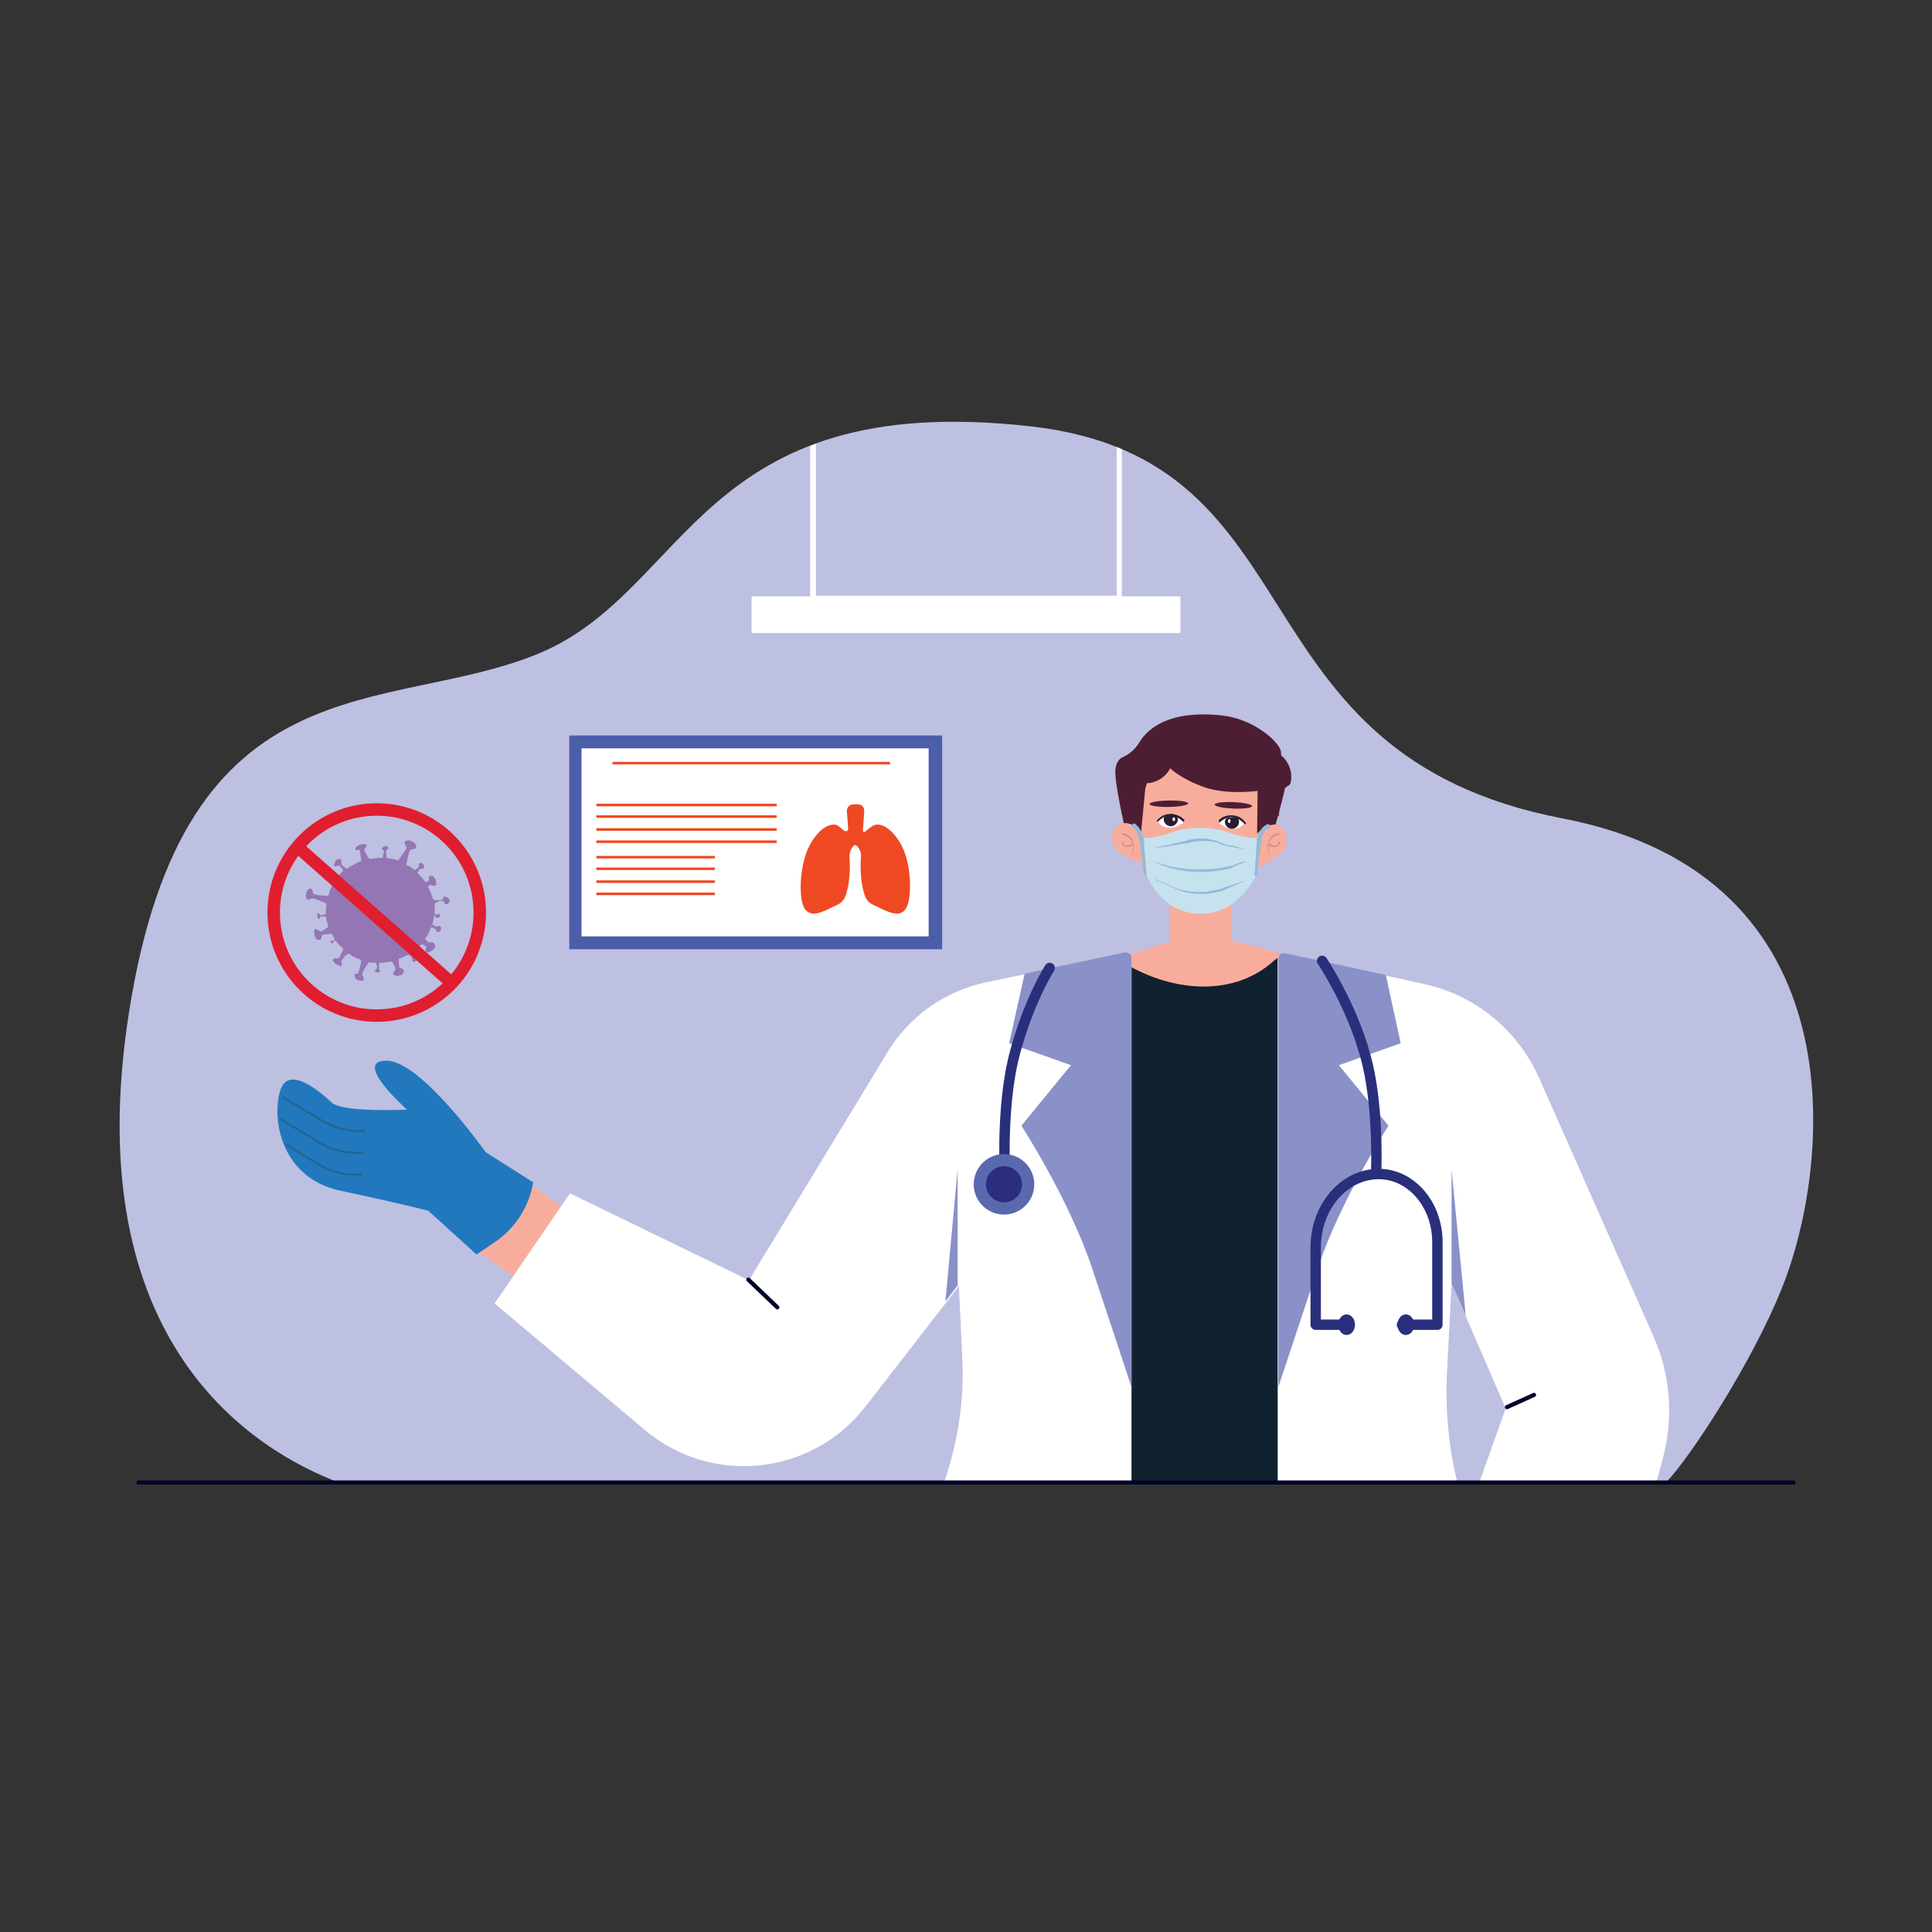 <svg xmlns="http://www.w3.org/2000/svg" enable-background="new 0 0 300 300" viewBox="0 0 300 300"><rect x="0" y="0" width="300" height="300" fill="#333333" stroke="none"/><path fill="#bdc0e1" d="M258.7,230.2c4-4.2,13.5-18.9,18-30.2c7.6-18.9,12.3-64-34-72.9c-52.1-10-37.1-55.8-82.7-60.9     c-51.6-5.8-52.9,25.6-76.4,35.3s-55,0.3-63.6,55.9c-8,51.4,19.7,67.9,32.6,72.8H258.7z"/><path fill="#fff" d="M174.3,69.8c0,0-0.3-0.1-0.4-0.2c-0.1,0-0.5-0.2-0.5-0.2v23.1h-46.7V68.9c0,0-0.3,0.1-0.5,0.2     c-0.1,0-0.4,0.2-0.4,0.2v23.3h-9.1v5.7h66.6v-5.7h-9.1V69.8z"/><rect width="13.2" height="20.5" x="76.6" y="182.3" fill="#f8ad9c" transform="rotate(-54.701 83.173 192.59)"/><path fill="#2178bd" d="M82.8,183.6l-7.4-4.7c0,0-10-14.2-15.4-14.2s3.2,7.6,3.2,7.6s-10,0.5-11.7-1.1s-6.8-6-8-1.8       c-1.3,4.2,0,13.5,9.4,15.5c9.4,2,13.6,3.1,13.6,3.1l7.5,6.8l2.5-1.7C79.8,191,82.1,187.6,82.8,183.6L82.8,183.6z"/><path fill="none" stroke="#246592" stroke-linecap="round" stroke-linejoin="round" stroke-miterlimit="10" stroke-width=".323" d="M44 170.4l5.8 3.5c1.8 1.1 3.8 1.7 5.8 1.7l1 0M43.6 173.8l5.8 3.5c1.8 1.1 3.8 1.7 5.8 1.7l1 0M44.5 177.8l4.8 2.9c1.8 1.1 3.8 1.7 5.8 1.7l1 0"/><path fill="#4d1e33" d="M196.4,133.7l-20.7-0.6c-1.3-5.5-2.7-11.9-2.5-13.6c0.1-1.1,0.6-1.7,1.1-1.9c1.1-0.5,2-1.3,2.6-2.3            c1.3-2.2,4.7-5.1,12.9-4.2c5.1,0.6,8.9,4.2,9.1,5.6c0.2,1.4-0.4,2.5-0.4,2.5s1.6,0.3,1,3.3            C199.2,124.1,197.8,129.2,196.4,133.7z"/><rect width="9.6" height="14" x="181.6" y="133.3" fill="#f8ad9c"/><path fill="#f8ad9c" d="M177.1,133.9c0,0-1.8-0.3-3.4-1.7c-1.6-1.4-1.2-3.8,0.4-4.3s3.1,1.2,3.1,1.2l0.8-8.3            c0.1-1.2,1.2-2.1,2.4-2.1l12.6,0.4c1.3,0,2.3,1.1,2.3,2.3l-0.1,8c0.1,0,2.9-2.8,4.2-0.4c2,3.6-4.1,5.6-4.1,5.6            s-3.4,7.2-8.6,7.1C180.7,141.6,177.1,133.9,177.1,133.9z"/><ellipse cx="181.5" cy="124.8" fill="#4d1e33" rx="3" ry=".5" transform="rotate(-.992 181.544 124.813) scale(1)"/><ellipse cx="191.5" cy="125.1" fill="#4d1e33" rx=".5" ry="2.9" transform="rotate(-87.587 191.48 125.072)"/><path fill="#d08487" d="M186 141.7c-1.5-.1-3-.5-4.3-1.4-.1-.1-.2-.3-.1-.4l0 0c.1-.1.3-.2.4-.1 2.6 1.7 6 1.8 8.6.1.1-.1.3-.1.4.1s.1.3-.1.4C189.6 141.3 187.8 141.8 186 141.7zM175.9 130.6c-.3-1-1.5-1.2-1.6-1.2 0 0-.1 0-.1.1 0 0 0 .1.1.1 0 0 1.2.2 1.5 1.1 0 .1.1.2.1.3-.2.1-.9.4-1.2.3-.3-.2-.3-.5-.3-.5 0 0 0-.1-.1-.1 0 0-.1 0-.1.1 0 0 0 .4.4.6.1 0 .2.1.3.1.4 0 .9-.2 1-.3.1.7-.1 1.3-.1 1.3 0 0 0 .1 0 .1 0 0 0 0 0 0 0 0 .1 0 .1 0C175.9 132.4 176.2 131.5 175.9 130.6zM197 130.6c.3-1 1.5-1.2 1.6-1.2 0 0 .1 0 .1.1 0 0 0 .1-.1.1 0 0-1.2.2-1.5 1.1 0 .1-.1.2-.1.3.2.1.9.4 1.2.3.3-.2.3-.5.3-.5 0 0 0-.1.1-.1 0 0 .1 0 .1.1 0 0 0 .4-.4.6-.1 0-.2.1-.3.1-.4 0-.9-.2-1-.3-.1.7.1 1.3.1 1.3 0 0 0 .1 0 .1 0 0 0 0 0 0 0 0-.1 0-.1 0C197 132.4 196.7 131.5 197 130.6zM187.6 131.5l-.4.1c-.4.1-.8.1-1.2 0l-.6-.2c-.2-.1-.4.2-.2.4l.3.3c.6.6 1.5.5 2.1 0l.2-.2C188 131.7 187.8 131.4 187.6 131.5z"/><path fill="#fff" d="M179.8,127.6c0,0,0.6,1,1.9,0.9c1.3,0,1.4-0.6,1.9-0.6c0.4,0-0.1-1-0.9-1.2            C180.7,126.1,179.8,127.6,179.8,127.6z"/><path fill="#2b1d30" d="M183.7,127.6L183.7,127.6c0.2,0,0.3-0.3,0.1-0.4c-0.3-0.3-0.9-0.7-1.8-0.8c-1.7-0.1-2.4,1.1-2.4,1.1            l0.2,0.1c0,0,0.8-0.9,1.8-1C182.7,126.5,183.7,127.6,183.7,127.6z"/><path fill="#2b1d30" d="M180.7,127.2c0,0.6,0.5,1.1,1.1,1.1c0.6,0,1.1-0.5,1.1-1.1c0-0.6-0.5-0.8-1.1-0.8            C181.2,126.5,180.7,126.6,180.7,127.2z"/><ellipse cx="182.3" cy="127.3" fill="#fff" rx=".3" ry=".2" transform="matrix(.027 -1 1 .027 50.045 306.072)"/><path fill="#fff" d="M193.2,127.9c0,0-0.6,0.9-1.9,0.8c-1.3-0.1-1.4-0.7-1.8-0.7c-0.4,0,0.2-1,0.9-1.1            C192.5,126.4,193.2,127.9,193.2,127.9z"/><path fill="#2b1d30" d="M189.4,127.7L189.4,127.7c-0.2-0.1-0.2-0.3-0.1-0.4c0.3-0.3,0.9-0.7,1.9-0.7c1.7,0,2.3,1.3,2.3,1.3            l-0.2,0.1c0,0-0.7-0.9-1.8-1.1C190.4,126.7,189.4,127.7,189.4,127.7z"/><path fill="#2b1d30" d="M192.4,127.6c0,0.6-0.5,1.1-1.1,1.1c-0.6,0-1.1-0.5-1.1-1.1s0.5-0.7,1.1-0.7            C191.9,126.8,192.4,127,192.4,127.6z"/><ellipse cx="190.8" cy="127.6" fill="#fff" rx=".3" ry=".2" transform="matrix(.027 -1 1 .027 58.127 314.84)"/><path fill="#4d1e33" d="M196.3,116.3c2.8,0.1,4.7,2.7,4.1,5.3c0,0,0,0,0,0c0,0.1-0.1,0.2-0.2,0.3c-0.9,0.5-1.5,1.3-1.5,2.3         l-0.1,2.5c0,0-2.8-0.8-3-2.4c-0.2-1.5-0.2-1.5-0.2-1.5s-4.9,0.7-8.5-0.6c-3.6-1.3-5.2-2.9-5.2-2.9c-0.6,1.2-1.8,2.1-3.3,2.3         l-0.3,0l-1.2,3.8l-1.2,0c0,0-0.2-1.3-0.4-2.9c-0.5-3.5,2.3-6.7,5.9-6.6L196.3,116.3z"/><g><path fill="#c6e2ef" d="M191.2,129.4c-0.2-0.1-0.4-0.1-0.6-0.2c-2.8-0.9-5.8-0.9-8.5,0c-0.2,0.1-0.4,0.1-0.6,0.2        c-2.1,0.8-4,0.7-4,0.7l0.6,5.9c0,0,1,2.6,3.4,4.3c0,0,0,0,0.1,0.1c2.9,2,6.8,2,9.7,0c0,0,0,0,0.1-0.1c2.4-1.7,3.6-4.3,3.6-4.3        l0.4-5.9C195.2,130.1,193.3,130.2,191.2,129.4z"/><path fill="#95b9dc" d="M194.8 136l.4-5.9.7.1-.7 5.4C195.2 135.8 195.1 136 194.8 136L194.8 136zM178 136l-.4-5.9-.7.1.7 5.4C177.6 135.8 177.8 136 178 136L178 136zM179 136.4c.6.2 1.2.5 1.8.7l.9.4c.1.1.3.1.4.2.1.1.3.1.4.2 1.2.4 2.5.6 3.7.6.2 0 .3 0 .5 0l.5 0 .5-.1.5-.1c.2 0 .3-.1.5-.1.2 0 .3-.1.5-.1.2 0 .3-.1.4-.1.2 0 .3-.1.5-.2 1.2-.4 2.4-.8 3.7-1.2-1.2.5-2.4 1-3.5 1.5-.1.1-.3.1-.4.2l-.2.1-.1 0c0 0-.1 0-.1 0-.2 0-.3.1-.5.1-.2 0-.3.1-.5.1l-.5.1-.5.1-.5 0c-.2 0-.3 0-.5 0-1.3 0-2.6-.2-3.8-.7-.2-.1-.3-.1-.4-.2-.2-.1-.3-.1-.4-.2l-.9-.4C180.2 137 179.6 136.8 179 136.4zM179 133.7c1.2.4 2.4.8 3.6 1 1.2.2 2.5.3 3.7.3 1.2 0 2.5-.1 3.7-.3.3-.1.6-.1.9-.2l.5-.1.2-.1c.1 0 .2 0 .2-.1.3-.1.6-.2.9-.3l.4-.1c.2 0 .3-.1.5-.1-.1.1-.3.1-.4.2l-.4.2-.1 0-.1 0-.2.1-.4.2c-.1 0-.1.1-.2.1l-.2.1-.4.2c-.2 0-.3.1-.5.1l-.2.1-.1 0-.1 0-.1 0c-1.2.3-2.5.4-3.8.4-1.3 0-2.5-.1-3.8-.4C181.3 134.7 180.2 134.3 179 133.7zM193.4 131.9c-.6-.1-1.2-.2-1.8-.3-.3-.1-.6-.1-.9-.2-.3-.1-.6-.1-.9-.2l-.2-.1-.2-.1c-.1 0-.2 0-.2-.1l-.2-.1-.1 0-.1 0c-.1 0-.1 0-.2-.1l-.2 0c-.1 0-.1 0-.2 0-.3-.1-.6-.1-.9-.1-.3 0-.6 0-.9 0-.6 0-1.2.1-1.8.3-.2 0-.3.1-.5.1l-.2 0-.2 0c-.2 0-.3.1-.5.1-.2 0-.3.1-.5.1-1.2.2-2.5.4-3.7.5 1.2-.3 2.4-.5 3.6-.8.6-.1 1.2-.3 1.8-.4.3-.1.6-.2.9-.2.3-.1.6-.1 1-.1.6 0 1.3 0 1.9.2.3.1.6.1.9.2l.2.1c.1 0 .1 0 .2.1l.2.1.2.1c.3.1.6.2.9.2.3.1.6.1.9.2C192.2 131.6 192.8 131.7 193.4 131.9z"/></g><path fill="none" stroke="#95b9dc" stroke-linecap="round" stroke-linejoin="round" stroke-miterlimit="10" stroke-width=".646" d="M195.5 130.4L195.5 130.4c.2-.8.5-1.6 1.2-2l.2-.1M177.2 130.4L177.2 130.4c-.1-.8-.4-1.6-1-2.1l-.1-.1"/><g><polygon fill="#f8ad9c" points="186.5 144.8 199.6 148.2 183.7 164.4 173.6 148.7"/><path fill="#102230" d="M162.2,191.2l-4.2,39h56.1l-4.2-39l1.6,3.9l24.7-1.9c0,0-4.2-16.3-7.5-27          c-2.4-7.8-10.8-14.1-18.8-15.9l-10.4-2.3l-1.6,1.1c-6.8,6.3-17.5,4.7-24.9-0.6h0L162,151c-8,1.8-16.2,7.4-18.6,15.2          c-3.3,10.6-7.5,27-7.5,27l24.7,1.9L162.2,191.2z"/></g><g><path fill="#fff" d="M226.3 230.2c-1.4-5.6-1.9-11.5-1.6-17.3l.7-13.6 8.4 19.4-4.1 11.5h27.5l1-3.7c1.7-6.4 1.2-13.1-1.5-19.1l-17.7-40c-3.3-7.4-9.9-12.9-17.9-14.6l-21.5-4.8c-.6-.1-1.2.3-1.2 1v81.2H226.3zM149.4 210.4c.4 6.7-.6 13.4-2.8 19.8h29.1v-80.9c0-.8-.7-1.4-1.5-1.2l-20.9 4.4c-6.5 1.3-12.1 5.3-15.5 10.9l-21.5 35.4-27.8-13.5-11.7 17.1 23.4 19.7c10.4 8.7 25.9 7 34.2-3.7l14.5-18.7L149.4 210.4z"/><path fill="#8a91c8" d="M215.2 151.4l2.3 10.6-9.6 3.4 7.7 9.4c0 0-7.2 11.1-10.8 21.6-3.5 10.5-6.3 19-6.3 19v-66.6c0-.5.5-.9 1-.8L215.2 151.4zM159.1 151.2l-2.4 10.8 9.6 3.4-7.7 9.4c0 0 7.2 11.1 10.8 21.6 3.5 10.5 6.3 19 6.3 19v-66.6c0-.6-.5-1-1.1-.9L159.1 151.2z"/><line x1="120.7" x2="116.2" y1="203" y2="198.7" fill="none" stroke="#000425" stroke-linecap="round" stroke-linejoin="round" stroke-miterlimit="10" stroke-width=".646"/><line x1="234" x2="238.2" y1="218.5" y2="216.6" fill="none" stroke="#000425" stroke-linecap="round" stroke-linejoin="round" stroke-miterlimit="10" stroke-width=".646"/><polygon fill="#8a91c8" points="227.6 204.3 225.4 199.3 225.4 181.6"/><polygon fill="#8a91c8" points="146.8 202.1 148.7 199.6 148.7 181.6"/><path fill="none" stroke="#2a2f7c" stroke-linecap="round" stroke-linejoin="round" stroke-miterlimit="10" stroke-width="1.614" d="M205.3 149.2c0 0 4.5 6.7 6.7 14.7 2.1 7.4 1.7 17.6 1.7 17.6M163 150.3c0 0-3.1 4.8-5.3 12.8-2.1 7.4-1.7 17.6-1.7 17.6M217.7 205.7h5.5v-12.8c0-5.9-4.1-10.6-9.1-10.6h0c-5.4 0-9.8 5.1-9.8 11.4v12h4.7"/><ellipse cx="218.3" cy="205.7" fill="#2a2e7d" rx="1.3" ry="1.6"/><ellipse cx="209.1" cy="205.7" fill="#2a2e7d" rx="1.3" ry="1.6"/><circle cx="155.9" cy="183.9" r="4.7" fill="#5a68af"/><circle cx="155.9" cy="183.9" r="2.8" fill="#2a2e7d"/></g><g><rect width="57.9" height="33.2" x="88.4" y="114.2" fill="#4c5da9"/><rect width="53.9" height="29.2" x="90.3" y="116.2" fill="#fff"/><rect width="43.1" height=".4" x="95.1" y="118.3" fill="#ef4923"/><path fill="#ef4923" d="M140,131.3c-1.6-3-3.5-3.6-4.4-3.1c-0.5,0.3-0.9,0.6-1.2,0.9c-0.2,0.2-0.5,0-0.4-0.2l0.2-3c0-0.6-0.4-1-1-1     H133h-0.3h-0.2c-0.6,0-1,0.5-1,1l0.2,2.8c0,0.3-0.3,0.5-0.6,0.3c-0.3-0.2-0.6-0.5-1-0.8c-0.9-0.5-2.8,0.1-4.4,3.1     c-1.6,3-1.8,8.7-0.6,10c1.2,1.4,3.5-0.2,4.7-0.7c1.2-0.5,1.6-1.2,2-3.6c0.2-1.5,0.2-3,0.1-3.9c0-0.7,0.2-1.3,0.7-1.8l0,0     c0.1-0.1,0.3-0.1,0.4,0l0.1,0.1c0.4,0.4,0.6,1,0.6,1.5c-0.1,1-0.1,2.5,0.1,4.1c0.4,2.4,0.8,3.1,2,3.6c1.2,0.5,3.6,2.1,4.7,0.7     C141.7,140,141.6,134.3,140,131.3z"/><rect width="28" height=".4" x="92.6" y="126.6" fill="#ef4923"/><rect width="28" height=".4" x="92.6" y="124.8" fill="#ef4923"/><rect width="28" height=".4" x="92.6" y="128.6" fill="#ef4923"/><rect width="28" height=".4" x="92.6" y="130.5" fill="#ef4923"/><rect width="18.4" height=".4" x="92.6" y="134.7" fill="#ef4923"/><rect width="18.4" height=".4" x="92.6" y="132.9" fill="#ef4923"/><rect width="18.4" height=".4" x="92.6" y="136.7" fill="#ef4923"/><rect width="18.4" height=".4" x="92.6" y="138.6" fill="#ef4923"/></g><g><path fill="#9576b4" d="M69,139.2c-0.3,0.1,0.1,0.5-0.7,0.6c-0.8,0-1.1-0.1-1.1-0.3c0-0.2,0-0.2,0-0.2l0,0.2     c-0.2-0.6-0.4-1.3-0.8-1.8c0.4-0.2,0.3-0.4,0.6-0.3c0.2,0.2,0.6,0.2,0.7,0c0.1-0.1,0.1-0.7-0.3-1.2c-0.4-0.4-0.8-0.2-0.8,0     s0.1,0.5-0.1,0.6c-0.1,0-0.3,0.2-0.4,0.2c-0.4-0.5-0.8-1-1.3-1.5c0,0,0,0,0,0c0.3-0.3,0.3-0.6,0.5-0.6c0.1,0,0.4,0,0.5-0.1     c0.1-0.1,0.1-0.5-0.2-0.7s-0.6-0.1-0.6,0.2c0,0.3,0.2,0.3-0.2,0.5c-0.1,0.1-0.3,0.2-0.4,0.3c-0.4-0.3-0.8-0.6-1.3-0.8     c0,0,0-0.1,0-0.1c0.1-0.5,0.4-2.2,0.7-2.3c0.3-0.1,0.6,0.1,0.8-0.3s-0.3-0.8-0.7-1c-0.5-0.2-1.1-0.1-1.1,0.3     c0.1,0.4,0.6,0.5,0.1,1.2c-0.4,0.5-0.8,1.2-1.1,1.5c-0.6-0.2-1.2-0.3-1.8-0.4c0,0,0-0.1,0-0.2c0-0.4-0.1-1,0-1     c0.1,0,0.3-0.2,0.3-0.3c0-0.2-0.3-0.4-0.5-0.3c-0.3,0-0.4,0.2-0.5,0.4c0,0.2,0.4,0.2,0.3,0.5c-0.1,0.3-0.1,0.6-0.2,0.9     c-0.1,0-0.1,0-0.2,0c-0.6,0-1.2,0.1-1.8,0.2c-0.1-0.1-0.2-0.2-0.3-0.4c-0.4-0.7-0.7-1-0.4-1.3c0.3-0.3,0.4-0.8-0.5-0.6     c-0.9,0.2-1.1,0.6-1,0.8c0.1,0.3,0.7-0.2,0.7,0.3c0,0.4,0.2,1.1,0.2,1.5c-0.8,0.3-1.5,0.7-2.2,1.2c-0.1,0-0.1-0.1-0.2-0.1     c-0.4-0.3-0.7-0.4-0.7-0.8c0.1-0.4,0-0.6-0.4-0.6s-0.6,0.4-0.7,0.8c-0.1,0.5,0.4,0.3,0.6,0.2c0.2-0.1,0.7,0.5,0.8,0.8     c-0.5,0.5-0.9,1-1.3,1.5c-0.1,0-0.1,0-0.2-0.1c-0.4-0.2-0.7-0.2-0.7-0.4c0-0.2,0-0.5-0.3-0.4c-0.3,0-0.7,0.6-0.4,0.8     c0.3,0.2,0.4-0.2,0.6,0.1c0.1,0.2,0.5,0.4,0.7,0.6c-0.3,0.6-0.6,1.2-0.7,1.8c-0.1,0-0.1,0-0.2,0c-0.6,0-1.8-0.1-2.1-0.3     c-0.2-0.2-0.1-0.7-0.4-0.8s-0.8,0.2-0.8,1.1s0.6,0.5,0.9,0.4c0.2-0.1,1.7,0.5,2.3,0.8c0,0.3-0.1,0.6-0.1,0.9c0,0.2,0,0.4,0,0.7     c-0.3,0.1-0.8,0.3-0.9,0.2c-0.1-0.2-0.1-0.3-0.3-0.3c-0.2,0.1-0.2,0.6,0,0.8s0.3,0,0.3-0.2c0-0.1,0.2-0.1,0.5-0.1     c0.1,0,0.2,0,0.4,0c0.1,0.6,0.2,1.1,0.4,1.6c-0.3,0.2-1.1,0.9-1.3,0.7c-0.3-0.2-0.7-0.5-0.9-0.2c-0.1,0.3,0,1,0.3,1.4     c0.3,0.3,0.9,0.1,0.8-0.2c0-0.3,0.2-0.5,0.4-0.5c0.1,0,0.8-0.1,1.2-0.1c0.2,0.3,0.3,0.6,0.5,0.8c-0.1,0.1-0.2,0.3-0.3,0.3     c-0.2,0-0.4-0.1-0.4,0.1c0.1,0.2,0.2,0.3,0.3,0.3c0.2,0,0-0.1,0.2-0.2c0.1-0.1,0.2-0.2,0.3-0.3c0.3,0.5,0.7,0.9,1.2,1.3     c0,0.1-0.1,0.3-0.2,0.6c-0.5,0.9-0.5,1-1,0.9s-0.6,0.5,0.1,0.9c0.7,0.4,0.9,0.3,0.9,0.1c0-0.3-0.2-0.4-0.1-0.6     c0.2-0.2,0.7-1.1,1.2-1.1c0,0,0,0,0,0c0.5,0.4,1.1,0.7,1.8,0.9c0.1,0.2,0.1,0.4,0,0.7c-0.2,0.8-0.3,1.5-0.5,1.5     c-0.3,0-0.5-0.1-0.4,0.5c0.1,0.6,1.5,0.8,1.4,0.3c-0.1-0.5-0.4-0.5-0.2-1c0.2-0.4,0.7-1.3,1-1.6c0.4,0.1,0.7,0.1,1.1,0.1     c0.1,0.3,0.2,0.8,0.1,0.9c-0.2,0.2-0.4,0.4-0.2,0.5c0.3,0.1,0.5,0.2,0.7,0c0.1-0.2-0.1-0.1-0.1-0.4c-0.1-0.3-0.1-0.9,0.1-1     c0,0,0,0,0,0c0.6,0,1.2-0.1,1.8-0.2c0.3,0.2,0.6,0.9,0.6,1.2c0,0.3-0.2,0.3-0.3,0.5c-0.1,0.2,0,0.4,0.3,0.5     c0.3,0.1,0.9,0,1.2-0.4c0.3-0.4-0.1-0.7-0.4-0.8c-0.3-0.1-0.2-0.4-0.3-1.1c0-0.1,0-0.2,0-0.3c0.5-0.2,0.9-0.4,1.4-0.6     c0,0,0.1,0,0.2,0c0.3,0,0.4,0.3,0.5,0.6c0.1,0.3,0,0.2,0.1,0.4c0.1,0.1,0.5,0.1,0.7-0.4c0.1-0.6-0.4-0.3-0.4-0.3s-0.2,0-0.4-0.3     c0,0,0-0.1-0.1-0.1c0,0,0-0.1,0-0.1c0,0,0,0,0,0c0,0,0-0.1,0-0.1c0.6-0.4,1.1-0.9,1.6-1.4c0.1,0,0.2,0.1,0.4,0.2     c0.2,0.1,0.3,0.2,0.3,0.3c0,0.1-0.1,0.2-0.1,0.4c0,0.1,0,0.2,0.1,0.3c0.1,0.2,0.5,0.1,1-0.3c0.4-0.3,0.4-0.7,0.3-0.9     c-0.1-0.2-0.3-0.3-0.5-0.3c-0.4,0.1-0.4,0.1-0.9-0.4c0,0,0,0-0.1-0.1c0.4-0.5,0.7-1.1,0.9-1.8c0.3,0,0.6,0.1,0.7,0.3     c0.1,0.3,0.4,0.7,0.8,0.2c0.1-0.2,0.1-0.4,0.1-0.5c-0.1-0.2-0.4-0.3-0.5-0.2c-0.2,0.2-0.5,0-0.9-0.3c0.1-0.2,0.1-0.4,0.2-0.6     c0,0,0,0,0-0.1c0-0.2,0.1-0.3,0.1-0.5c0,0,0,0,0,0c0,0,0,0,0-0.1c0.1,0,0.2,0.1,0.2,0.1c0,0.3,0.4,0.3,0.6,0.1     c0.2-0.1,0.2-0.5-0.1-0.5c-0.2,0-0.1,0.2-0.4,0.1c-0.1,0-0.1,0-0.2-0.1c0-0.3,0-0.5,0-0.8c0-0.3,0-0.5,0-0.8     c0.2-0.1,0.4-0.3,0.8-0.4c0.5-0.1,0.6,0,0.7,0.3c0.1,0.3,0.8,0.4,0.8-0.5C69.6,139.4,69.3,139.2,69,139.2z"/><circle cx="58.5" cy="141.7" r="16" fill="none" stroke="#e01e2f" stroke-miterlimit="10" stroke-width="1.937"/><line x1="70.2" x2="46.2" y1="152.7" y2="131.5" fill="none" stroke="#e01e2f" stroke-miterlimit="10" stroke-width="1.937"/></g><line x1="278.5" x2="21.5" y1="230.2" y2="230.2" fill="none" stroke="#000425" stroke-linecap="round" stroke-linejoin="round" stroke-miterlimit="10" stroke-width=".646"/></svg>